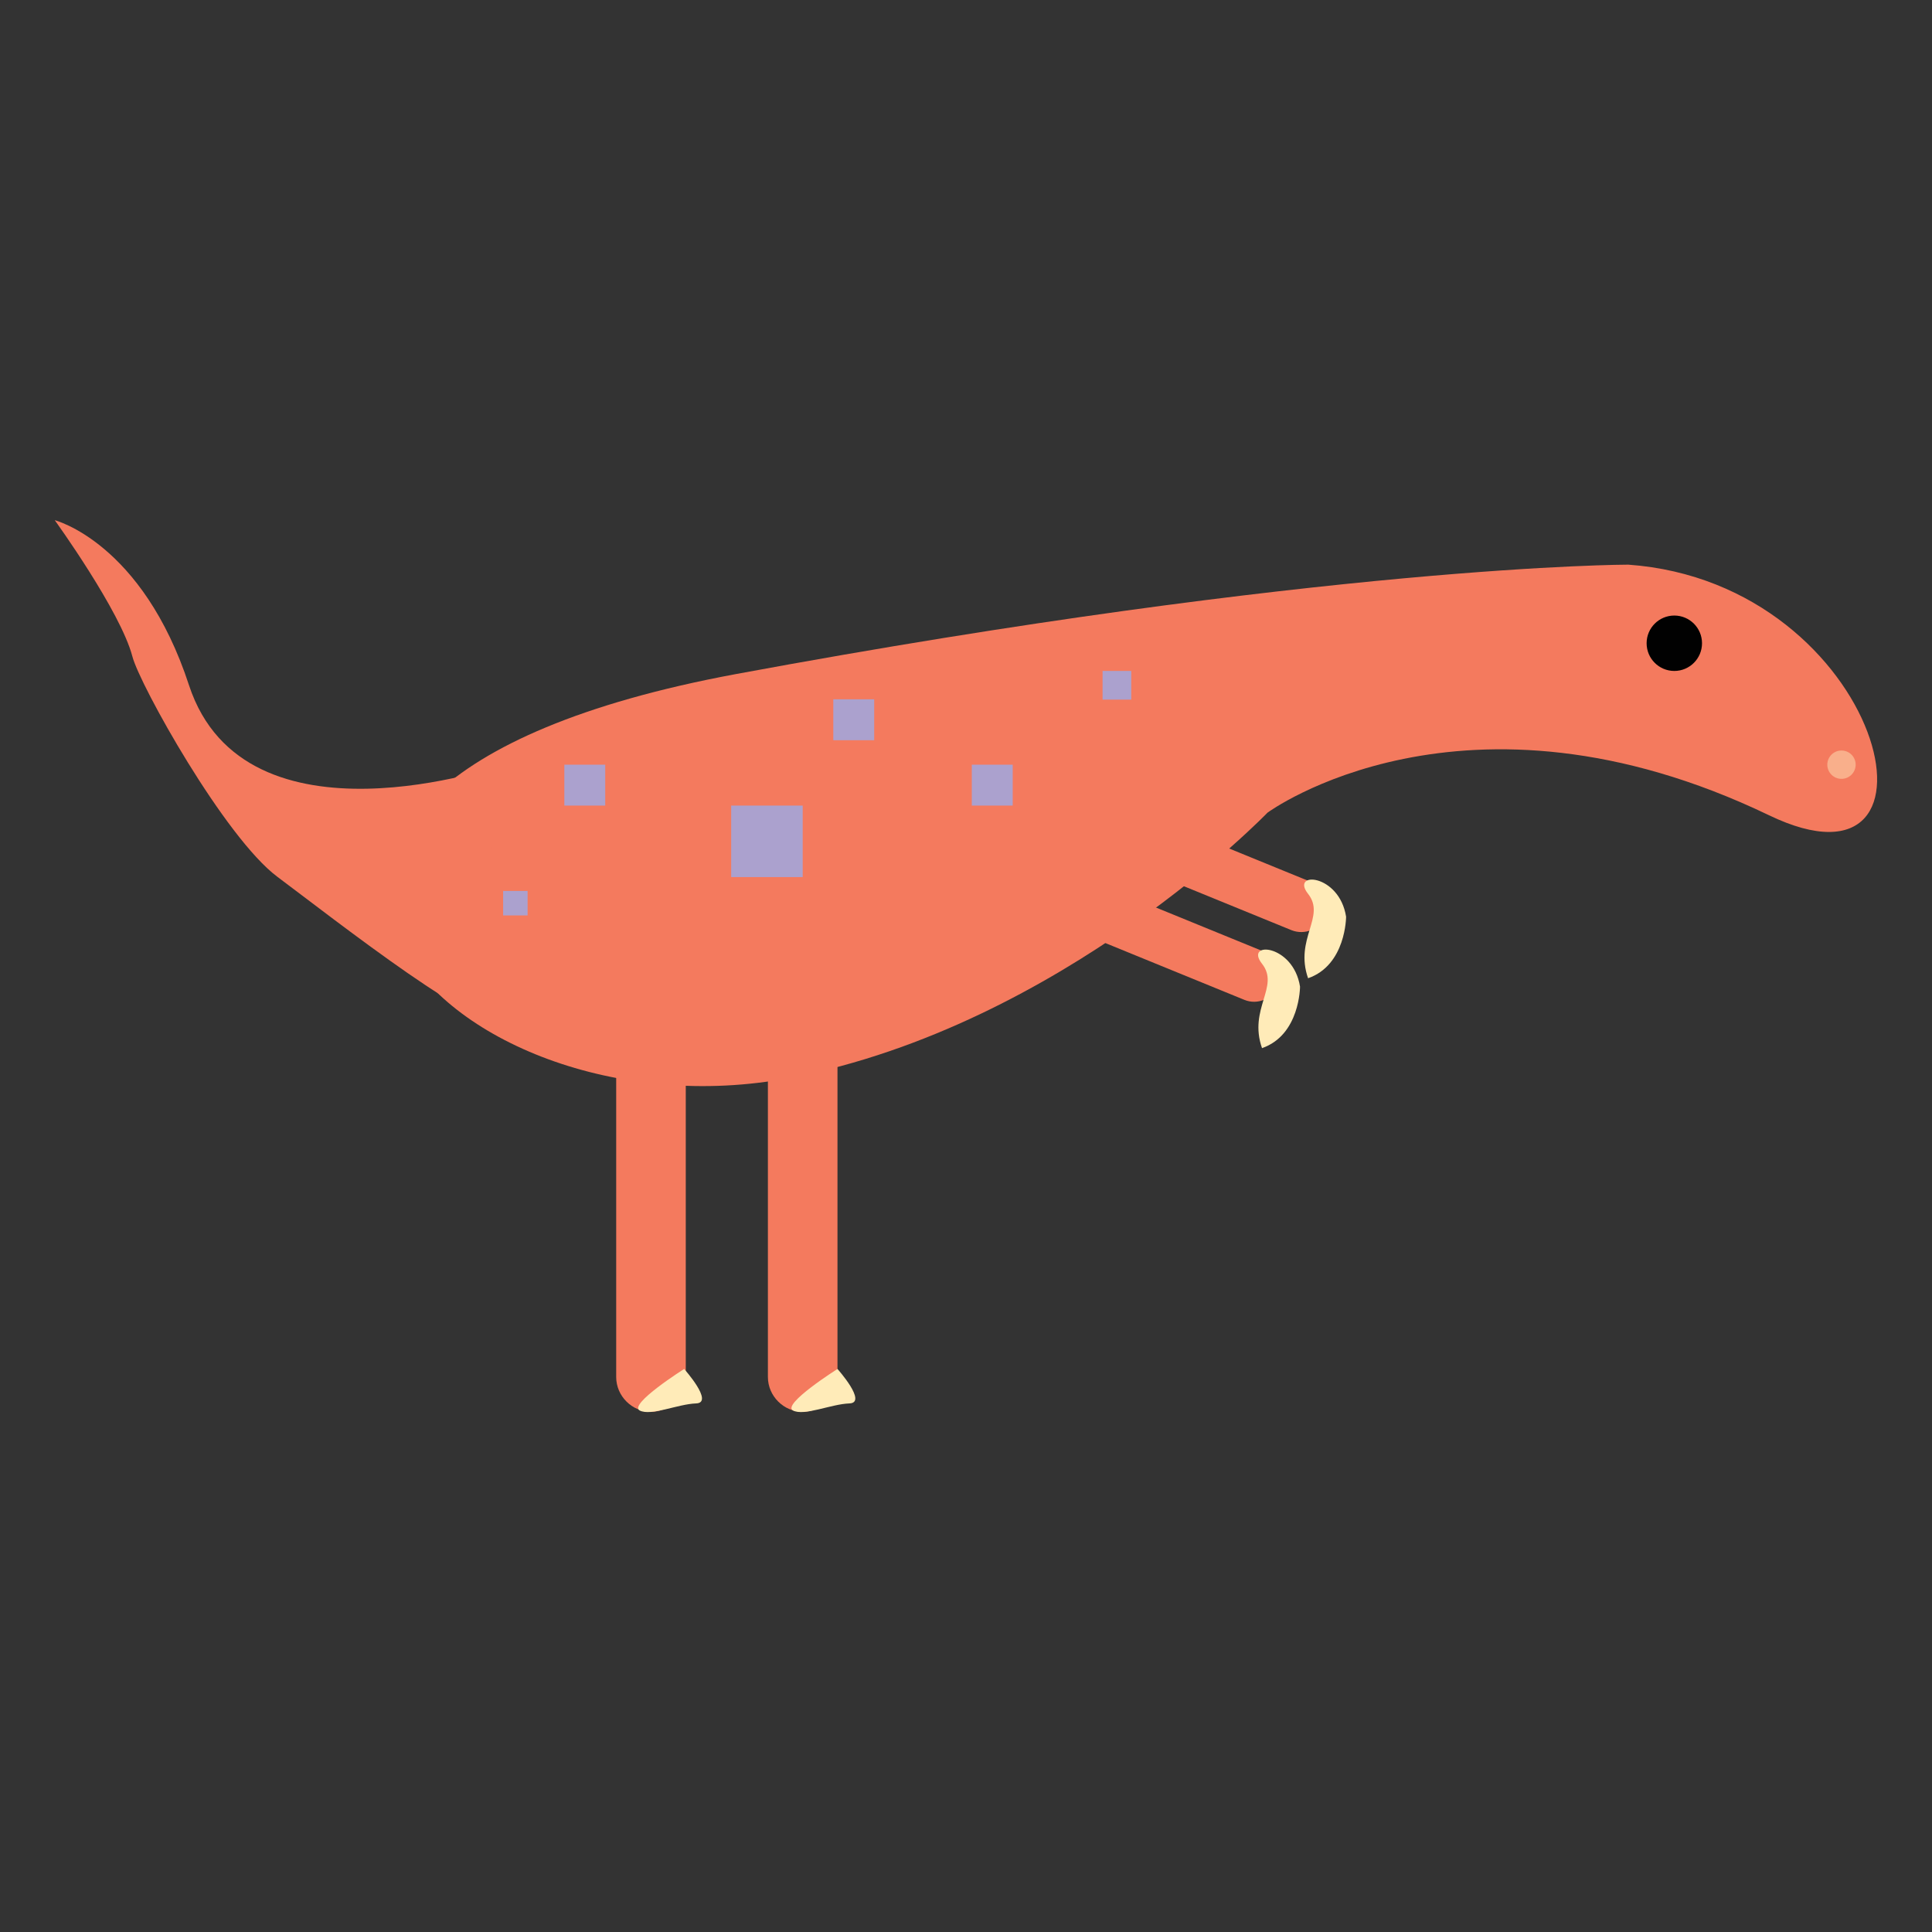 <?xml version="1.0" encoding="utf-8"?>
<!-- Generator: Adobe Illustrator 23.0.1, SVG Export Plug-In . SVG Version: 6.00 Build 0)  -->
<svg version="1.1" id="Layer_1" xmlns="http://www.w3.org/2000/svg" xmlns:xlink="http://www.w3.org/1999/xlink" x="0px" y="0px"
	 viewBox="0 0 599.8 599.8" style="enable-background:new 0 0 599.8 599.8;" xml:space="preserve">
<rect x="0" y="0" width="599.8" height="599.8" fill="#333333" stroke="none"/>
<style type="text/css">
	.st0{fill:#F47A5E;}
	.st1{fill:#010101;}
	.st2{fill:#ABA1CE;}
	.st3{fill:#F9AF8B;}
	.st4{fill:#FFEBB8;}
</style>
<g id="B-Euraptor">
	<path class="st0" d="M505.5,175.3c79.7,5.7,103.7,106.7,43.7,77.8c-94.9-45.6-155.7-0.8-155.7-0.8s-63.5,66-148.1,82.3
		c-108.2,20.8-208.8-89.6-17.1-125.3C411.8,175.3,505.5,175.3,505.5,175.3z"/>
	<circle class="st1" cx="519.8" cy="199.7" r="8.6"/>
	<rect x="175.2" y="237.4" class="st2" width="12.7" height="12.7"/>
	<rect x="258.7" y="217.1" class="st2" width="12.7" height="12.7"/>
	<rect x="227" y="250.1" class="st2" width="22.2" height="22.2"/>
	<rect x="301.7" y="237.4" class="st2" width="12.7" height="12.7"/>
	<rect x="342.3" y="208.3" class="st2" width="8.9" height="8.9"/>
	<rect x="156.2" y="276.6" class="st2" width="7.6" height="7.6"/>
	<circle class="st3" cx="571.7" cy="237.4" r="4.4"/>
	<path class="st0" d="M156.2,237.4c0,0-80.1,28.1-97.5-24.6C44.2,168.4,17,161.5,17,161.5s20.4,28.2,24.1,42.3
		c2.3,8.9,28.7,56.2,45,68.4c16.1,12,70.1,54.4,65.8,40.5C146.2,295.4,156.2,237.4,156.2,237.4z"/>
	<path class="st0" d="M202.1,438.3L202.1,438.3c-5.9,0-10.8-4.9-10.8-10.8V311.7c0-5.9,4.9-10.8,10.8-10.8l0,0
		c5.9,0,10.8,4.9,10.8,10.8v115.8C212.8,433.4,208,438.3,202.1,438.3z"/>
	<path class="st0" d="M249.2,438.3L249.2,438.3c-5.9,0-10.8-4.9-10.8-10.8V311.7c0-5.9,4.9-10.8,10.8-10.8l0,0
		c5.9,0,10.8,4.9,10.8,10.8v115.8C260,433.4,255.1,438.3,249.2,438.3z"/>
	<path class="st0" d="M386.3,310.4l-44.8-18.3c-4.1-1.7-6.1-6.4-4.5-10.5l0,0c1.7-4.1,6.4-6.1,10.5-4.5l44.8,18.3
		c4.1,1.7,6.1,6.4,4.5,10.5l0,0C395.2,310.1,390.4,312.1,386.3,310.4z"/>
	<path class="st0" d="M401,288.8l-44.8-18.3c-4.1-1.7-6.1-6.4-4.5-10.5l0,0c1.7-4.1,6.4-6.1,10.5-4.5l44.8,18.3
		c4.1,1.7,6.1,6.4,4.5,10.5l0,0C409.8,288.5,405.1,290.4,401,288.8z"/>
	<path class="st4" d="M403.6,306.3c0,0,0,15-11.8,19.1c-4.3-12.3,5.6-19.1,0-26.2S401.5,293,403.6,306.3z"/>
	<path class="st4" d="M417.9,284.6c0,0,0,15-11.8,19.1c-4.3-12.3,5.6-19.1,0-26.2S415.8,271.2,417.9,284.6z"/>
	<path class="st4" d="M260,425c0,0,9.4,10.5,3.7,10.7c-5.7,0.2-14,4-17.5,2.2C242.6,436,260,425,260,425z"/>
	<path class="st4" d="M212.4,425c0,0,9.4,10.5,3.7,10.7c-5.7,0.2-14,4-17.5,2.2C195,436,212.4,425,212.4,425z"/>
</g>
</svg>
